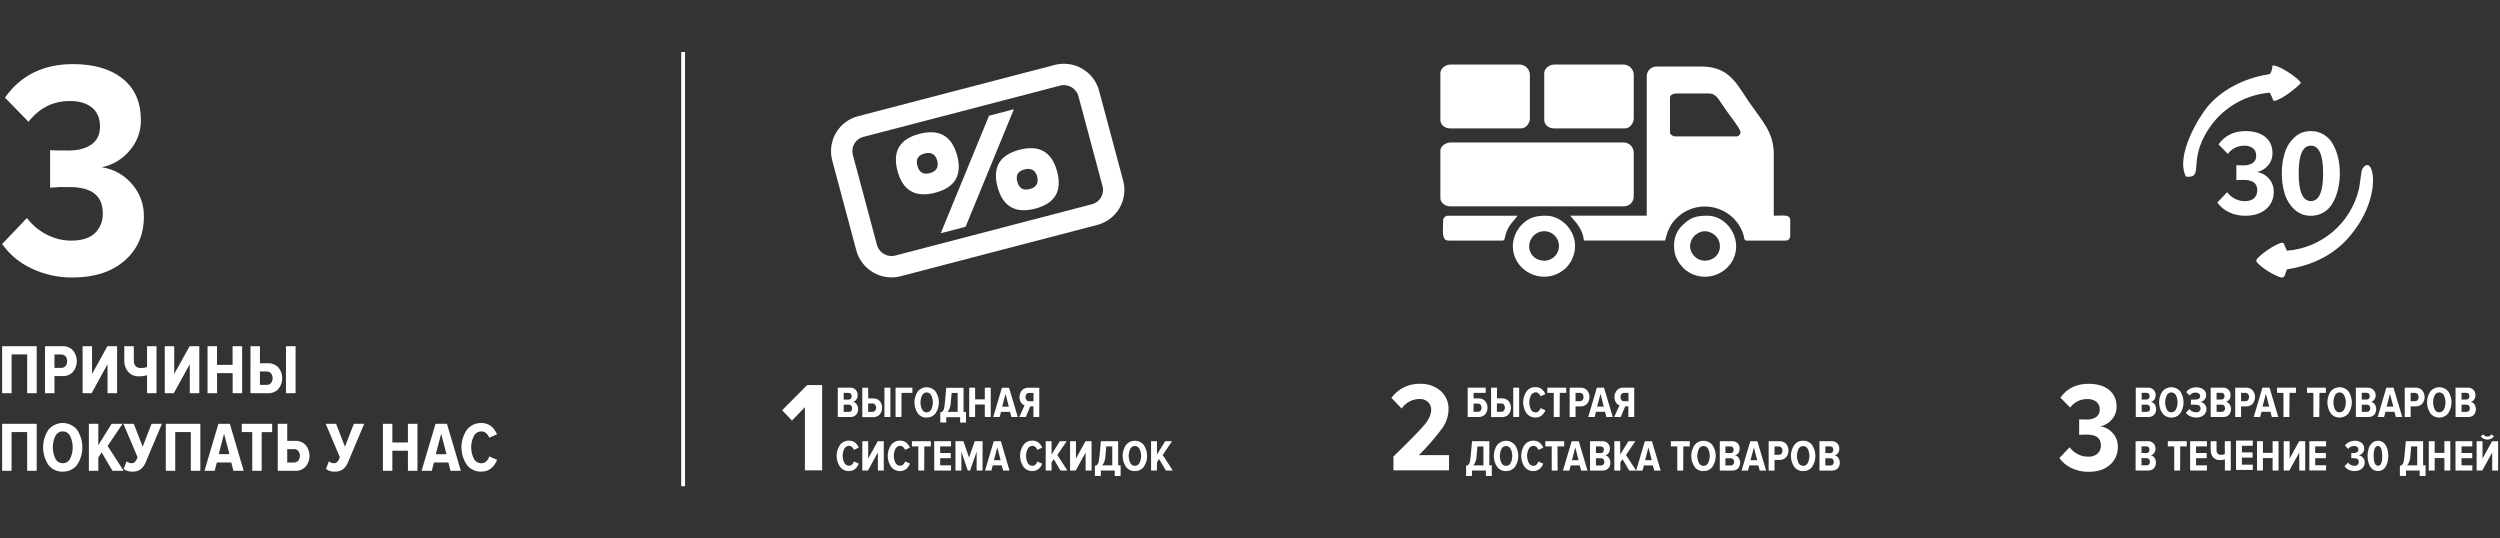 <svg width="1170px" height="252px" viewBox="0 0 1170 252" version="1.1" xmlns="http://www.w3.org/2000/svg" xmlns:xlink="http://www.w3.org/1999/xlink">
    <rect x="0" y="0" width="1170" height="252" fill="#333333" stroke="none"/>
    <g id="3-причины" stroke="none" stroke-width="1" fill="none" fill-rule="evenodd">
        <g id="Ресурс-7" transform="translate(-375, 0)">
            <rect id="Rectangle-path" fill="#FFFFFF" fill-rule="nonzero" opacity="0" x="0" y="0" width="1920.112" height="251.38"></rect>
            <rect id="Rectangle-path" fill="#FFFFFF" fill-rule="nonzero" x="693.8" y="24.34" width="1.8" height="203.2"></rect>
            <path d="M409.19,129.86 C402.369,129.979 395.617,128.488 389.48,125.51 C384.09,122.964 379.448,119.072 376,114.21 L387.59,102.03 C390.061,105.281 393.233,107.934 396.87,109.79 C400.405,111.636 404.332,112.603 408.32,112.61 C413.24,112.61 416.933,111.453 419.4,109.14 C421.928,106.676 423.275,103.245 423.1,99.72 C423.1,91.6 417.883,87.54 407.45,87.54 C404.447,87.455 401.441,87.552 398.45,87.83 L398.45,70.29 C399.423,70.39 402.273,70.44 407,70.44 C411.54,70.44 415.14,69.497 417.8,67.61 C420.46,65.723 421.793,62.947 421.8,59.28 C421.8,55.32 420.52,52.32 417.96,50.28 C415.4,48.24 411.943,47.24 407.59,47.28 C399.863,47.28 393.44,50.517 388.32,56.99 L377.32,45.69 C384.713,35.23 395.337,30 409.19,30 C418.95,30 426.68,32.27 432.38,36.81 C438.08,41.35 440.93,47.827 440.93,56.24 C440.986,61.486 439.102,66.568 435.64,70.51 C432.313,74.498 427.729,77.234 422.64,78.27 C427.998,79.066 432.901,81.734 436.48,85.8 C440.382,90.055 442.48,95.659 442.33,101.43 C442.33,109.943 439.31,116.807 433.27,122.02 C427.23,127.233 419.203,129.847 409.19,129.86 Z" id="Shape" fill="#FFFFFF"></path>
            <path d="M392.17,184.011 L387.72,184.011 L387.72,165.871 L380.43,165.871 L380.43,184.011 L376,184.011 L376,162.011 L392.17,162.011 L392.17,184.011 Z M400.49,184.011 L396.07,184.011 L396.07,162.011 L404.19,162.011 C406.072,161.899 407.905,162.632 409.19,164.011 C411.53,166.934 411.53,171.089 409.19,174.011 C407.903,175.387 406.071,176.119 404.19,176.011 L400.49,176.011 L400.49,184.011 Z M403.66,172.171 C404.42,172.187 405.149,171.873 405.66,171.311 C406.199,170.678 406.475,169.862 406.43,169.031 C406.471,168.201 406.196,167.386 405.66,166.751 C405.148,166.192 404.418,165.882 403.66,165.901 L400.49,165.901 L400.49,172.171 L403.66,172.171 Z M417.88,184.011 L413.66,184.011 L413.66,162.011 L418.08,162.011 L418.08,175.011 L425.27,162.011 L429.8,162.011 L429.8,184.011 L425.33,184.011 L425.33,170.451 L417.88,184.011 Z M437.62,162.011 L437.62,168.581 C437.62,171.021 438.72,172.241 440.92,172.241 C441.906,172.257 442.887,172.101 443.82,171.781 L443.82,162.011 L448.24,162.011 L448.24,184.011 L443.82,184.011 L443.82,175.631 C442.672,175.96 441.484,176.129 440.29,176.131 C438.294,176.267 436.343,175.495 434.98,174.031 C433.721,172.498 433.073,170.553 433.16,168.571 L433.16,162.011 L437.62,162.011 Z M456.33,184.011 L452.11,184.011 L452.11,162.011 L456.53,162.011 L456.53,175.011 L463.75,162.011 L468.27,162.011 L468.27,184.011 L463.82,184.011 L463.82,170.451 L456.33,184.011 Z M488.33,184.011 L483.88,184.011 L483.88,174.611 L476.59,174.611 L476.59,184.011 L472.13,184.011 L472.13,162.011 L476.56,162.011 L476.56,170.761 L483.85,170.761 L483.85,162.011 L488.33,162.011 L488.33,184.011 Z M492.23,162.011 L496.65,162.011 L496.65,170.011 L500.33,170.011 C502.211,169.903 504.043,170.636 505.33,172.011 C507.67,174.934 507.67,179.089 505.33,182.011 C504.043,183.387 502.211,184.119 500.33,184.011 L492.21,184.011 L492.23,162.011 Z M499.82,173.861 L496.65,173.861 L496.65,180.131 L499.82,180.131 C500.58,180.15 501.31,179.836 501.82,179.271 C502.845,177.928 502.845,176.065 501.82,174.721 C501.311,174.134 500.567,173.804 499.79,173.821 L499.82,173.861 Z M513.33,184.011 L508.83,184.011 L508.83,162.011 L513.33,162.011 L513.33,184.011 Z" id="Shape" fill="#FFFFFF"></path>
            <path d="M392.17,220.337 L387.71,220.337 L387.71,202.197 L380.42,202.197 L380.42,220.337 L376,220.337 L376,198.337 L392.17,198.337 L392.17,220.337 Z M404.34,220.737 C401.722,220.83 399.223,219.644 397.64,217.557 C394.346,212.583 394.346,206.121 397.64,201.147 C399.291,199.134 401.757,197.966 404.36,197.966 C406.963,197.966 409.429,199.134 411.08,201.147 C414.374,206.121 414.374,212.583 411.08,217.557 C409.484,219.63 406.984,220.803 404.37,220.707 L404.34,220.737 Z M404.34,216.807 C405.793,216.821 407.13,216.012 407.79,214.717 C409.443,211.327 409.443,207.366 407.79,203.977 C407.129,202.684 405.792,201.878 404.34,201.897 C402.904,201.888 401.586,202.694 400.94,203.977 C399.314,207.372 399.314,211.321 400.94,214.717 C401.598,216 402.928,216.799 404.37,216.777 L404.34,216.807 Z M432.86,220.337 L427.64,220.337 L422.56,211.727 L421.01,214.167 L421.01,220.337 L416.59,220.337 L416.59,198.337 L421.01,198.337 L421.01,208.337 L427.21,198.337 L432.37,198.337 L425.37,208.697 L432.86,220.337 Z M437.01,220.737 C435.526,220.792 434.066,220.352 432.86,219.487 L434.24,215.887 C434.878,216.451 435.698,216.767 436.55,216.777 C437.088,216.803 437.618,216.632 438.04,216.297 C438.474,215.872 438.815,215.361 439.04,214.797 L439.37,213.937 L432.76,198.337 L437.61,198.337 L441.77,209.067 L445.92,198.337 L450.77,198.337 L443.22,216.257 C442.728,217.571 441.905,218.735 440.83,219.637 C439.712,220.41 438.367,220.786 437.01,220.707 L437.01,220.737 Z M468.76,220.337 L464.3,220.337 L464.3,202.197 L457.01,202.197 L457.01,220.337 L452.59,220.337 L452.59,198.337 L468.76,198.337 L468.76,220.337 Z M489.05,220.337 L484.24,220.337 L483.24,216.447 L476.48,216.447 L475.48,220.337 L470.69,220.337 L477.22,198.337 L482.57,198.337 L489.05,220.337 Z M482.37,212.527 L479.86,202.957 L477.37,212.527 L482.37,212.527 Z M497.47,220.337 L493.05,220.337 L493.05,202.197 L488.16,202.197 L488.16,198.337 L502.37,198.337 L502.37,202.237 L497.47,202.237 L497.47,220.337 Z M504.99,198.337 L509.42,198.337 L509.42,206.337 L513.11,206.337 C514.991,206.23 516.822,206.962 518.11,208.337 C520.45,211.259 520.45,215.414 518.11,218.337 C516.822,219.711 514.991,220.443 513.11,220.337 L504.99,220.337 L504.99,198.337 Z M512.58,210.187 L509.42,210.187 L509.42,216.457 L512.58,216.457 C513.34,216.476 514.071,216.162 514.58,215.597 C515.619,214.258 515.619,212.385 514.58,211.047 C514.079,210.466 513.347,210.137 512.58,210.147 L512.58,210.187 Z M531.69,220.747 C530.203,220.802 528.74,220.362 527.53,219.497 L528.92,215.897 C529.556,216.464 530.377,216.78 531.23,216.787 C531.765,216.812 532.292,216.642 532.71,216.307 C533.147,215.885 533.489,215.373 533.71,214.807 L534.04,213.947 L527.43,198.337 L532.29,198.337 L536.44,209.067 L540.6,198.337 L545.45,198.337 L537.9,216.257 C537.408,217.573 536.581,218.739 535.5,219.637 C534.386,220.41 533.044,220.787 531.69,220.707 L531.69,220.747 Z M570.37,220.337 L565.91,220.337 L565.91,210.937 L558.62,210.937 L558.62,220.337 L554.2,220.337 L554.2,198.337 L558.62,198.337 L558.62,207.087 L565.91,207.087 L565.91,198.337 L570.37,198.337 L570.37,220.337 Z M590.66,220.337 L585.84,220.337 L584.84,216.447 L578.08,216.447 L577.08,220.337 L572.3,220.337 L578.83,198.337 L584.18,198.337 L590.66,220.337 Z M583.96,212.557 L581.46,202.987 L578.95,212.557 L583.96,212.557 Z M600.27,220.737 C597.636,220.823 595.12,219.645 593.5,217.567 C590.112,212.614 590.112,206.089 593.5,201.137 C595.12,199.058 597.636,197.88 600.27,197.967 C603.603,197.967 606.053,199.727 607.62,203.247 L603.96,204.867 C603.66,204.034 603.154,203.291 602.49,202.707 C601.876,202.171 601.085,201.882 600.27,201.897 C598.817,201.891 597.48,202.692 596.8,203.977 C595.08,207.354 595.08,211.35 596.8,214.727 C597.48,216.011 598.817,216.812 600.27,216.807 C601.111,216.82 601.924,216.509 602.54,215.937 C603.218,215.3 603.718,214.497 603.99,213.607 L607.66,215.197 C606.133,218.87 603.67,220.707 600.27,220.707 L600.27,220.737 Z" id="Shape" fill="#FFFFFF"></path>
            <g id="Group-15" transform="translate(741, 34)">
                <g id="Group-8" transform="translate(27.5, 0.681)">
                    <path d="M9.352,24.53 L101.331,0.556 C107.714,-1.117 114.258,2.644 116.026,9.001 L127.332,51.226 C128.125,54.285 127.668,57.535 126.062,60.258 C124.456,62.98 121.832,64.952 118.77,65.737 L26.806,89.74 C20.421,91.413 13.875,87.653 12.104,81.295 L0.79,39.041 C-0.003,35.981 0.454,32.732 2.061,30.009 C3.667,27.287 6.29,25.315 9.352,24.53" id="Shape" stroke="#FFFFFF" stroke-width="10"></path>
                    <path d="M80.995,16.443 L58.397,71.445 L46.769,74.475 L69.367,19.473 L80.995,16.443 Z M101.229,45.547 C103.668,54.733 100.253,60.536 90.984,62.956 C81.715,65.376 75.836,61.998 73.348,52.821 C70.908,43.634 74.323,37.831 83.593,35.411 C92.862,32.992 98.741,36.37 101.229,45.547 Z M91.921,47.969 C91.047,44.925 89.062,43.805 85.964,44.61 C82.866,45.415 81.751,47.345 82.62,50.399 C83.439,53.458 85.373,54.589 88.423,53.794 C91.472,52.999 92.638,51.057 91.921,47.969 Z M54.445,38.097 C56.885,47.279 53.47,53.082 44.2,55.507 C34.931,57.931 29.042,54.553 26.535,45.371 C24.096,36.19 27.511,30.387 36.78,27.962 C46.049,25.537 51.938,28.916 54.445,38.097 Z M45.144,40.519 C44.271,37.475 42.285,36.356 39.188,37.16 C36.09,37.965 34.98,39.895 35.858,42.949 C36.677,46.008 38.612,47.14 41.661,46.344 C44.71,45.549 45.871,43.608 45.144,40.519 Z" id="Shape" fill="#FFFFFF"></path>
                </g>
                <g id="Group-14" transform="translate(0, 146)" fill="#FFFFFF">
                    <path d="M31.94,15.15 L26.08,15.15 L26.08,1.43 L31.76,1.43 C32.722,1.348 33.672,1.686 34.366,2.357 C35.06,3.028 35.43,3.966 35.38,4.93 C35.409,5.671 35.195,6.402 34.77,7.01 C34.383,7.541 33.819,7.917 33.18,8.07 C33.892,8.187 34.522,8.601 34.91,9.21 C35.374,9.863 35.616,10.649 35.6,11.45 C35.642,12.426 35.309,13.381 34.67,14.12 C33.954,14.846 32.957,15.222 31.94,15.15 Z M31.1,7 C31.508,7.028 31.907,6.874 32.19,6.58 C32.454,6.253 32.586,5.839 32.56,5.42 C32.584,5.007 32.452,4.6 32.19,4.28 C31.907,3.986 31.508,3.832 31.1,3.86 L28.84,3.86 L28.84,7 L31.1,7 Z M31.2,12.76 C31.636,12.792 32.063,12.631 32.37,12.32 C32.668,11.978 32.819,11.533 32.79,11.08 C32.808,10.635 32.659,10.199 32.37,9.86 C32.07,9.536 31.641,9.363 31.2,9.39 L28.84,9.39 L28.84,12.76 L31.2,12.76 Z M37.56,1.45 L40.31,1.45 L40.31,6.45 L42.62,6.45 C43.793,6.388 44.934,6.845 45.74,7.7 C47.203,9.527 47.203,12.123 45.74,13.95 C44.941,14.815 43.796,15.278 42.62,15.21 L37.56,15.21 L37.56,1.45 Z M42.29,8.83 L40.29,8.83 L40.29,12.74 L42.29,12.74 C42.767,12.756 43.228,12.563 43.55,12.21 C44.19,11.372 44.19,10.208 43.55,9.37 C43.235,9.004 42.773,8.798 42.29,8.81 L42.29,8.83 Z M50.7,15.17 L47.92,15.17 L47.92,1.43 L50.7,1.43 L50.7,15.17 Z M55.88,15.17 L53.12,15.17 L53.12,1.43 L61,1.43 L61,3.86 L55.9,3.86 L55.88,15.17 Z M67.66,15.42 C66.027,15.475 64.47,14.728 63.49,13.42 C61.437,10.323 61.437,6.297 63.49,3.2 C64.518,1.946 66.054,1.218 67.675,1.218 C69.296,1.218 70.832,1.946 71.86,3.2 C73.913,6.297 73.913,10.323 71.86,13.42 C70.864,14.723 69.298,15.461 67.66,15.4 L67.66,15.42 Z M67.66,12.97 C68.567,12.977 69.4,12.469 69.81,11.66 C70.837,9.548 70.837,7.082 69.81,4.97 C69.396,4.166 68.564,3.664 67.66,3.67 C66.767,3.667 65.949,4.171 65.55,4.97 C64.536,7.085 64.536,9.545 65.55,11.66 C65.936,12.476 66.757,12.998 67.66,13 L67.66,12.97 Z M74.06,17.7 L74.06,13 C74.328,12.961 74.587,12.88 74.83,12.76 C75.067,12.611 75.265,12.409 75.41,12.17 C75.65,11.763 75.813,11.316 75.89,10.85 C76.039,10.087 76.142,9.315 76.2,8.54 L76.86,1.48 L84.94,1.48 L84.94,12.77 L86.09,12.77 L86.09,17.77 L83.34,17.77 L83.34,15.24 L76.84,15.24 L76.84,17.77 L74.06,17.7 Z M78.95,8.55 C78.922,10.063 78.418,11.529 77.51,12.74 L82.18,12.74 L82.18,3.88 L79.37,3.88 L78.95,8.55 Z M97.67,15.17 L94.89,15.17 L94.89,9.33 L90.35,9.33 L90.35,15.17 L87.59,15.17 L87.59,1.43 L90.35,1.43 L90.35,6.88 L94.89,6.88 L94.89,1.43 L97.67,1.43 L97.67,15.17 Z M110.32,15.17 L107.32,15.17 L106.69,12.74 L102.47,12.74 L101.83,15.17 L98.83,15.17 L102.9,1.45 L106.23,1.45 L110.32,15.17 Z M106.14,10.32 L104.58,4.32 L103.02,10.32 L106.14,10.32 Z M114.06,15.17 L111,15.17 L113.49,9.72 C112.807,9.468 112.223,9.006 111.82,8.4 C110.745,6.588 110.921,4.297 112.26,2.67 C113.043,1.859 114.133,1.416 115.26,1.45 L120.38,1.45 L120.38,15.17 L117.63,15.17 L117.63,10.17 L116.15,10.17 L114.06,15.17 Z M115.68,7.79 L117.68,7.79 L117.68,3.88 L115.68,3.88 C115.196,3.862 114.729,4.055 114.4,4.41 C113.76,5.248 113.76,6.412 114.4,7.25 C114.728,7.605 115.197,7.795 115.68,7.77 L115.68,7.79 Z M31.33,40.46 C29.684,40.511 28.113,39.767 27.11,38.46 C25.005,35.371 25.005,31.309 27.11,28.22 C28.113,26.913 29.684,26.169 31.33,26.22 C33.41,26.22 34.94,27.31 35.91,29.51 L33.63,30.51 C33.44,29.994 33.124,29.533 32.71,29.17 C32.332,28.831 31.838,28.648 31.33,28.66 C30.423,28.654 29.59,29.156 29.17,29.96 C28.09,32.063 28.09,34.557 29.17,36.66 C29.593,37.461 30.425,37.961 31.33,37.96 C31.854,37.968 32.36,37.771 32.74,37.41 C33.163,37.013 33.477,36.514 33.65,35.96 L35.93,36.96 C35,39.29 33.45,40.44 31.33,40.44 L31.33,40.46 Z M40.19,40.22 L37.56,40.22 L37.56,26.48 L40.31,26.48 L40.31,34.62 L44.8,26.48 L47.61,26.48 L47.61,40.2 L44.84,40.2 L44.84,31.77 L40.19,40.22 Z M55.26,40.46 C53.617,40.509 52.05,39.765 51.05,38.46 C48.919,35.379 48.919,31.301 51.05,28.22 C52.05,26.915 53.617,26.171 55.26,26.22 C57.35,26.22 58.88,27.31 59.85,29.51 L57.57,30.51 C57.38,29.994 57.064,29.533 56.65,29.17 C56.269,28.828 55.772,28.646 55.26,28.66 C54.355,28.661 53.525,29.161 53.1,29.96 C52.033,32.066 52.033,34.554 53.1,36.66 C53.528,37.456 54.356,37.954 55.26,37.96 C55.787,37.971 56.298,37.773 56.68,37.41 C57.103,37.013 57.417,36.514 57.59,35.96 L59.87,36.96 C58.92,39.29 57.39,40.44 55.26,40.44 L55.26,40.46 Z M66.53,40.22 L63.78,40.22 L63.78,28.91 L60.78,28.91 L60.78,26.48 L69.63,26.48 L69.63,28.91 L66.58,28.91 L66.53,40.22 Z M79.08,40.22 L71.22,40.22 L71.22,26.48 L79.08,26.48 L79.08,28.91 L74,28.91 L74,32 L78.95,32 L78.95,34.43 L74,34.43 L74,37.76 L79.1,37.76 L79.08,40.22 Z M93.82,40.22 L91.07,40.22 L91.07,31.37 L88,40.2 L86.91,40.2 L83.91,31.35 L83.91,40.2 L81.15,40.2 L81.15,26.48 L84.86,26.48 L87.51,34.13 L90.18,26.48 L93.86,26.48 L93.82,40.22 Z M106.45,40.22 L103.45,40.22 L102.81,37.79 L98.59,37.79 L98,40.2 L95,40.2 L99.08,26.48 L102.41,26.48 L106.45,40.22 Z M102.28,35.36 L100.71,29.36 L99.15,35.36 L102.28,35.36 Z M117.19,40.46 C115.543,40.513 113.972,39.768 112.97,38.46 C110.865,35.371 110.865,31.309 112.97,28.22 C113.972,26.912 115.543,26.167 117.19,26.22 C119.27,26.22 120.8,27.31 121.77,29.51 L119.49,30.51 C119.3,29.994 118.984,29.533 118.57,29.17 C118.192,28.831 117.698,28.648 117.19,28.66 C116.264,28.651 115.413,29.171 115,30 C113.92,32.103 113.92,34.597 115,36.7 C115.423,37.501 116.255,38.001 117.16,38 C117.684,38.008 118.19,37.811 118.57,37.45 C118.993,37.053 119.307,36.554 119.48,36 L121.76,37 C120.85,39.29 119.31,40.44 117.19,40.44 L117.19,40.46 Z M133.55,40.22 L130.31,40.22 L127.14,34.85 L126.14,36.37 L126.14,40.22 L123.39,40.22 L123.39,26.48 L126.14,26.48 L126.14,32.71 L130.01,26.48 L133.22,26.48 L128.84,32.94 L133.55,40.22 Z M137.42,40.22 L134.79,40.22 L134.79,26.48 L137.54,26.48 L137.54,34.62 L142.03,26.48 L144.85,26.48 L144.85,40.2 L142.07,40.2 L142.07,31.77 L137.42,40.22 Z M146.42,42.75 L146.42,38 C146.688,37.961 146.947,37.88 147.19,37.76 C147.429,37.61 147.628,37.404 147.77,37.16 C148.012,36.758 148.175,36.313 148.25,35.85 C148.398,35.083 148.501,34.309 148.56,33.53 L149.22,26.48 L157.3,26.48 L157.3,37.77 L158.45,37.77 L158.45,42.77 L155.69,42.77 L155.69,40.2 L149.2,40.2 L149.2,42.73 L146.42,42.75 Z M151.31,33.6 C151.282,35.113 150.778,36.579 149.87,37.79 L154.54,37.79 L154.54,28.93 L151.73,28.93 L151.31,33.6 Z M165.11,40.46 C163.477,40.515 161.92,39.768 160.94,38.46 C158.887,35.363 158.887,31.337 160.94,28.24 C161.968,26.986 163.504,26.258 165.125,26.258 C166.746,26.258 168.282,26.986 169.31,28.24 C171.363,31.337 171.363,35.363 169.31,38.46 C168.326,39.761 166.77,40.5 165.14,40.44 L165.11,40.46 Z M165.11,38.02 C166.017,38.027 166.85,37.519 167.26,36.71 C168.287,34.598 168.287,32.132 167.26,30.02 C166.849,29.22 166.025,28.716 165.125,28.716 C164.225,28.716 163.401,29.22 162.99,30.02 C161.976,32.135 161.976,34.595 162.99,36.71 C163.4,37.517 164.235,38.018 165.14,38 L165.11,38.02 Z M182.88,40.22 L179.63,40.22 L176.46,34.85 L175.46,36.37 L175.46,40.22 L172.7,40.22 L172.7,26.48 L175.46,26.48 L175.46,32.71 L179.32,26.48 L182.53,26.48 L178.15,32.94 L182.88,40.22 Z" id="Shape"></path>
                    <polygon id="Shape" points="18.76 40.1 10.69 40.1 10.69 10.55 4.64 16.83 0.04 11.98 11.76 0.2 18.76 0.2"></polygon>
                </g>
            </g>
            <g id="Group-16" transform="translate(1025.5, 29)" fill="#FFFFFF">
                <g id="Group-13" transform="translate(23.5, 0.933)">
                    <path d="M107.55,32.026 L107.55,15.682 C107.55,14.387 109.299,13.795 110.742,13.795 L125.495,13.795 C129.448,13.795 130.09,16.463 133.805,21.65 C134.902,23.172 140.525,30.405 140.525,31.72 C140.599,32.33 140.384,32.94 139.945,33.37 C139.505,33.8 138.89,34.001 138.282,33.913 L110.1,33.913 C108.934,33.913 107.55,33.054 107.55,32.026 Z M163.825,73.222 L163.825,80.613 C163.588,81.918 162.995,82.659 161.592,82.659 L143.361,82.659 C142.126,82.659 142.264,80.959 141.878,79.694 C140.525,75.574 137.792,72.046 134.141,69.704 C133.202,69.106 132.21,68.597 131.177,68.182 C124.45,65.343 116.688,66.662 111.276,71.562 C107.955,74.467 106.443,77.738 105.277,82.649 L67.253,82.649 C66.73,76.433 61.868,72.501 60.86,71.008 L96.671,71.008 L96.671,5.929 C96.618,4.648 97.11,3.404 98.025,2.506 C98.941,1.608 100.193,1.139 101.473,1.215 L122.531,1.215 C125.301,1.183 128.052,1.683 130.633,2.688 C137.195,5.415 140.12,11.265 144.092,17.125 C150.466,26.473 156.128,31.799 156.128,42.095 L156.128,71.018 C160.683,71.018 163.825,70.257 163.825,73.222 Z" id="Shape"></path>
                    <path d="M0.099,40.514 L0.099,62.846 C0.099,64.902 2.381,66.621 4.575,66.621 L85.801,66.621 C87.077,66.679 88.319,66.203 89.229,65.306 C90.139,64.41 90.633,63.174 90.594,61.898 L90.594,41.779 C90.723,39.162 88.732,36.924 86.117,36.749 L4.941,36.749 C2.648,36.749 0.099,38.429 0.099,40.514 Z" id="Shape"></path>
                    <path d="M0.099,4.358 L0.099,26.374 C0.099,28.222 2.006,30.148 4.575,30.148 L37.836,30.148 C40.139,30.148 41.986,27.856 41.986,25.425 L41.986,5.306 C42.032,3.944 41.506,2.625 40.536,1.668 C39.566,0.71 38.239,0.203 36.878,0.267 L4.941,0.267 C2.421,0.267 0.099,2.095 0.099,4.358 Z" id="Shape"></path>
                    <path d="M48.706,4.358 L48.706,26.374 C48.706,28.222 50.613,30.148 53.182,30.148 L86.443,30.148 C88.746,30.148 90.594,27.856 90.594,25.425 L90.594,5.306 C90.639,3.944 90.113,2.625 89.143,1.668 C88.173,0.71 86.846,0.203 85.485,0.267 L53.498,0.267 C51.028,0.267 48.706,2.095 48.706,4.358 Z" id="Shape"></path>
                    <path d="M49.022,92.086 C41.591,92.086 39.654,84.378 43.765,80.317 C45.939,78.115 49.312,77.625 52.023,79.117 C54.734,80.61 56.124,83.721 55.426,86.736 C54.729,89.751 52.113,91.936 49.022,92.086 Z M33.992,85.169 C33.992,95.732 45,102.303 54.249,98.479 C55.861,97.744 57.362,96.786 58.706,95.633 C59.282,95.044 59.814,94.413 60.297,93.746 C60.882,93.023 61.361,92.221 61.72,91.364 C66.601,81.008 58.054,71.018 49.664,71.018 C44.724,71.018 41.522,71.769 38.064,75.337 C35.554,78.009 34.107,81.505 33.992,85.169 Z" id="Shape"></path>
                    <path d="M123.855,78.252 C125.695,78.331 127.446,79.063 128.795,80.317 C128.795,80.317 128.904,80.425 128.954,80.475 C132.906,84.605 130.811,92.086 123.538,92.086 C119.871,91.85 116.997,88.843 116.928,85.169 C117.107,81.421 120.107,78.426 123.855,78.252 Z M109.467,84.862 C109.32,88.365 110.527,91.79 112.837,94.428 C114.233,96.162 116.04,97.521 118.094,98.38 C125.398,101.504 133.866,98.314 137.293,91.147 C141.582,81.433 133.993,71.018 125.129,71.018 C119.942,71.018 117.224,71.73 113.538,75.346 C110.888,77.794 109.407,81.255 109.467,84.862 Z" id="Shape"></path>
                    <path d="M1.383,73.538 C1.383,78.054 0.494,82.659 3.933,82.659 L29.2,82.659 C30.761,82.659 29.763,80.366 32.085,76.374 C33.34,74.21 34.901,72.985 36.235,71.018 L3.627,71.018 C2.987,71.032 2.381,71.311 1.956,71.789 C1.53,72.267 1.323,72.901 1.383,73.538 Z" id="Shape"></path>
                </g>
                <g id="Group-12" transform="translate(0, 150)">
                    <path d="M36.37,2.43 L44.8,2.43 L44.8,4.86 L39.13,4.86 L39.13,7.45 L41.45,7.45 C42.622,7.386 43.762,7.839 44.57,8.69 C46.038,10.5 46.038,13.09 44.57,14.9 C43.764,15.755 42.623,16.212 41.45,16.15 L36.37,16.15 L36.37,2.43 Z M41.12,9.88 L39.12,9.88 L39.12,13.72 L41.12,13.72 C41.594,13.739 42.053,13.553 42.38,13.21 C42.71,12.82 42.878,12.32 42.85,11.81 C42.875,11.298 42.708,10.795 42.38,10.4 C42.057,10.05 41.596,9.86 41.12,9.88 Z M47.33,2.43 L50.09,2.43 L50.09,7.43 L52.39,7.43 C53.567,7.365 54.712,7.823 55.52,8.68 C56.983,10.507 56.983,13.103 55.52,14.93 C54.714,15.791 53.568,16.252 52.39,16.19 L47.33,16.19 L47.33,2.43 Z M52.06,9.81 L50.06,9.81 L50.06,13.72 L52.06,13.72 C52.54,13.734 53.003,13.541 53.33,13.19 C53.97,12.352 53.97,11.188 53.33,10.35 C53.007,9.992 52.542,9.794 52.06,9.81 Z M60.47,16.15 L57.7,16.15 L57.7,2.43 L60.47,2.43 L60.47,16.15 Z M68.14,16.4 C66.497,16.449 64.93,15.705 63.93,14.4 C61.799,11.319 61.799,7.241 63.93,4.16 C64.93,2.855 66.497,2.111 68.14,2.16 C70.23,2.16 71.76,3.25 72.73,5.45 L70.45,6.45 C70.26,5.934 69.944,5.473 69.53,5.11 C69.149,4.768 68.652,4.586 68.14,4.6 C67.222,4.632 66.397,5.172 66,6 C64.933,8.106 64.933,10.594 66,12.7 C66.425,13.499 67.255,13.999 68.16,14 C68.687,14.011 69.198,13.813 69.58,13.45 C70.003,13.053 70.317,12.554 70.49,12 L72.77,13 C71.8,15.24 70.27,16.4 68.14,16.4 Z M79.41,16.15 L76.66,16.15 L76.66,4.86 L73.66,4.86 L73.66,2.43 L82.51,2.43 L82.51,4.86 L79.46,4.86 L79.41,16.15 Z M86.86,16.15 L84.1,16.15 L84.1,2.43 L89.16,2.43 C90.338,2.368 91.484,2.829 92.29,3.69 C93.753,5.517 93.753,8.113 92.29,9.94 C91.482,10.797 90.337,11.255 89.16,11.19 L86.86,11.19 L86.86,16.15 Z M88.86,8.77 C89.342,8.786 89.807,8.588 90.13,8.23 C90.77,7.392 90.77,6.228 90.13,5.39 C89.803,5.039 89.34,4.846 88.86,4.86 L86.86,4.86 L86.86,8.77 L88.86,8.77 Z M104.27,16.15 L101.27,16.15 L100.64,13.72 L96.42,13.72 L95.78,16.15 L92.78,16.15 L96.85,2.43 L100.18,2.43 L104.27,16.15 Z M100.09,11.3 L98.53,5.3 L96.96,11.3 L100.09,11.3 Z M108.01,16.15 L104.94,16.15 L107.43,10.7 C106.747,10.448 106.163,9.986 105.76,9.38 C104.685,7.568 104.861,5.277 106.2,3.65 C106.983,2.839 108.073,2.396 109.2,2.43 L114.32,2.43 L114.32,16.15 L111.57,16.15 L111.57,11.15 L110.09,11.15 L108.01,16.15 Z M109.63,8.77 L111.63,8.77 L111.63,4.86 L109.63,4.86 C109.146,4.842 108.679,5.035 108.35,5.39 C107.696,6.224 107.696,7.396 108.35,8.23 C108.668,8.584 109.125,8.781 109.6,8.77 L109.63,8.77 Z M35.63,43.77 L35.63,39 C35.897,38.959 36.157,38.878 36.4,38.76 C36.637,38.607 36.835,38.402 36.98,38.16 C37.213,37.754 37.376,37.311 37.46,36.85 C37.603,36.082 37.706,35.308 37.77,34.53 L38.42,27.48 L46.51,27.48 L46.51,38.77 L47.66,38.77 L47.66,43.77 L44.9,43.77 L44.9,41.2 L38.4,41.2 L38.4,43.73 L35.63,43.77 Z M40.52,34.62 C40.482,36.131 39.979,37.594 39.08,38.81 L43.75,38.81 L43.75,29.95 L40.93,29.95 L40.52,34.62 Z M54.32,41.48 C52.687,41.535 51.13,40.788 50.15,39.48 C48.084,36.387 48.084,32.353 50.15,29.26 C51.178,28.006 52.714,27.278 54.335,27.278 C55.956,27.278 57.492,28.006 58.52,29.26 C60.573,32.357 60.573,36.383 58.52,39.48 C57.513,40.8 55.917,41.534 54.26,41.44 L54.32,41.48 Z M54.32,39.04 C55.227,39.047 56.06,38.539 56.47,37.73 C57.497,35.618 57.497,33.152 56.47,31.04 C56.059,30.24 55.235,29.736 54.335,29.736 C53.435,29.736 52.611,30.24 52.2,31.04 C51.186,33.155 51.186,35.615 52.2,37.73 C52.601,38.5 53.392,38.988 54.26,39 L54.32,39.04 Z M67.2,41.48 C65.554,41.531 63.983,40.787 62.98,39.48 C60.875,36.391 60.875,32.329 62.98,29.24 C63.983,27.933 65.554,27.189 67.2,27.24 C69.28,27.24 70.81,28.33 71.78,30.53 L69.5,31.53 C69.31,31.014 68.994,30.553 68.58,30.19 C68.202,29.851 67.708,29.668 67.2,29.68 C66.275,29.663 65.421,30.175 65,31 C63.92,33.103 63.92,35.597 65,37.7 C65.423,38.501 66.255,39.001 67.16,39 C67.684,39.008 68.19,38.811 68.57,38.45 C68.993,38.053 69.307,37.554 69.48,37 L71.76,38 C70.8,40.29 69.26,41.44 67.14,41.44 L67.2,41.48 Z M78.46,41.24 L75.71,41.24 L75.71,29.91 L72.71,29.91 L72.71,27.48 L81.55,27.48 L81.55,29.91 L78.4,29.91 L78.46,41.24 Z M92.46,41.24 L89.46,41.24 L88.82,38.81 L84.6,38.81 L83.96,41.24 L80.96,41.24 L85.03,27.52 L88.37,27.52 L92.46,41.24 Z M88.28,36.38 L86.72,30.38 L85.16,36.38 L88.28,36.38 Z M99.49,41.24 L93.63,41.24 L93.63,27.48 L99.31,27.48 C100.305,27.414 101.281,27.778 101.99,28.48 C102.619,29.158 102.956,30.056 102.93,30.98 C102.956,31.718 102.742,32.444 102.32,33.05 C101.935,33.585 101.371,33.965 100.73,34.12 C101.438,34.242 102.064,34.651 102.46,35.25 C102.922,35.908 103.164,36.696 103.15,37.5 C103.191,38.476 102.858,39.431 102.22,40.17 C101.475,40.92 100.433,41.298 99.38,41.2 L99.49,41.24 Z M98.65,33.07 C99.058,33.098 99.457,32.944 99.74,32.65 C100,32.321 100.131,31.909 100.11,31.49 C100.129,31.078 99.998,30.672 99.74,30.35 C99.457,30.056 99.058,29.902 98.65,29.93 L96.39,29.93 L96.39,33 L98.65,33.07 Z M98.75,38.83 C99.185,38.858 99.611,38.698 99.92,38.39 C100.484,37.667 100.484,36.653 99.92,35.93 C99.62,35.606 99.191,35.433 98.75,35.46 L96.39,35.46 L96.39,38.83 L98.75,38.83 Z M115.24,41.24 L111.99,41.24 L108.83,35.87 L107.83,37.39 L107.83,41.24 L105,41.24 L105,27.48 L107.75,27.48 L107.75,33.71 L111.62,27.48 L114.83,27.48 L110.45,33.94 L115.24,41.24 Z M126.7,41.24 L123.7,41.24 L123.06,38.81 L118.84,38.81 L118.21,41.24 L115.21,41.24 L119.29,27.52 L122.62,27.52 L126.7,41.24 Z M122.52,36.38 L120.96,30.38 L119.4,36.38 L122.52,36.38 Z M137.23,41.24 L134.47,41.24 L134.47,29.91 L131.47,29.91 L131.47,27.48 L140.31,27.48 L140.31,29.91 L137.31,29.91 L137.23,41.24 Z M146.73,41.48 C145.093,41.538 143.532,40.791 142.55,39.48 C140.497,36.383 140.497,32.357 142.55,29.26 C143.578,28.006 145.114,27.278 146.735,27.278 C148.356,27.278 149.892,28.006 150.92,29.26 C152.986,32.353 152.986,36.387 150.92,39.48 C149.905,40.812 148.291,41.548 146.62,41.44 L146.73,41.48 Z M146.73,39.04 C147.637,39.044 148.468,38.538 148.88,37.73 C149.907,35.618 149.907,33.152 148.88,31.04 C148.467,30.235 147.635,29.731 146.73,29.74 C145.832,29.731 145.009,30.236 144.61,31.04 C143.596,33.155 143.596,35.615 144.61,37.73 C145.001,38.486 145.769,38.972 146.62,39 L146.73,39.04 Z M160.22,41.24 L154.36,41.24 L154.36,27.48 L160.03,27.48 C160.993,27.394 161.945,27.731 162.64,28.403 C163.334,29.075 163.703,30.015 163.65,30.98 C163.679,31.717 163.469,32.443 163.05,33.05 C162.663,33.588 162.095,33.968 161.45,34.12 C162.162,34.239 162.792,34.648 163.19,35.25 C164.194,36.767 164.093,38.762 162.94,40.17 C162.199,40.921 161.16,41.299 160.11,41.2 L160.22,41.24 Z M159.38,33.07 C159.788,33.098 160.187,32.944 160.47,32.65 C160.73,32.321 160.861,31.909 160.84,31.49 C160.859,31.078 160.728,30.672 160.47,30.35 C160.187,30.056 159.788,29.902 159.38,29.93 L157,29.93 L157,33 L159.38,33.07 Z M159.48,38.83 C159.915,38.858 160.341,38.698 160.65,38.39 C161.214,37.667 161.214,36.653 160.65,35.93 C160.35,35.606 159.921,35.433 159.48,35.46 L157,35.46 L157,38.83 L159.48,38.83 Z M176.05,41.24 L173.05,41.24 L172.41,38.81 L168.2,38.81 L167.56,41.24 L164.56,41.24 L168.63,27.52 L171.96,27.52 L176.05,41.24 Z M171.88,36.38 L170.32,30.38 L168.75,36.38 L171.88,36.38 Z M179.98,41.24 L177.23,41.24 L177.23,27.48 L182.29,27.48 C183.463,27.418 184.604,27.875 185.41,28.73 C186.878,30.559 186.878,33.161 185.41,34.99 C184.604,35.845 183.463,36.302 182.29,36.24 L179.98,36.24 L179.98,41.24 Z M181.98,33.85 C182.458,33.871 182.92,33.676 183.24,33.32 C183.88,32.482 183.88,31.318 183.24,30.48 C182.918,30.127 182.457,29.934 181.98,29.95 L179.98,29.95 L179.98,33.85 L181.98,33.85 Z M193.37,41.48 C191.737,41.535 190.18,40.788 189.2,39.48 C187.134,36.387 187.134,32.353 189.2,29.26 C190.18,27.952 191.737,27.205 193.37,27.26 C195.014,27.195 196.584,27.943 197.57,29.26 C199.623,32.357 199.623,36.383 197.57,39.48 C196.549,40.821 194.921,41.558 193.24,41.44 L193.37,41.48 Z M193.37,39.04 C194.277,39.044 195.108,38.538 195.52,37.73 C196.547,35.618 196.547,33.152 195.52,31.04 C195.107,30.235 194.275,29.731 193.37,29.74 C192.472,29.731 191.649,30.236 191.25,31.04 C190.236,33.155 190.236,35.615 191.25,37.73 C191.637,38.48 192.397,38.965 193.24,39 L193.37,39.04 Z M206.86,41.24 L201,41.24 L201,27.48 L206.68,27.48 C207.675,27.414 208.651,27.778 209.36,28.48 C209.986,29.159 210.32,30.057 210.29,30.98 C210.319,31.717 210.109,32.443 209.69,33.05 C209.303,33.588 208.735,33.968 208.09,34.12 C208.802,34.239 209.432,34.648 209.83,35.25 C210.292,35.908 210.534,36.696 210.52,37.5 C210.561,38.476 210.228,39.431 209.59,40.17 C208.84,40.926 207.79,41.304 206.73,41.2 L206.86,41.24 Z M206.02,33.07 C206.428,33.098 206.827,32.944 207.11,32.65 C207.37,32.321 207.501,31.909 207.48,31.49 C207.499,31.078 207.368,30.672 207.11,30.35 C206.827,30.056 206.428,29.902 206.02,29.93 L203.76,29.93 L203.76,33 L206.02,33.07 Z M206.12,38.83 C206.555,38.858 206.981,38.698 207.29,38.39 C207.854,37.667 207.854,36.653 207.29,35.93 C206.99,35.606 206.561,35.433 206.12,35.46 L203.76,35.46 L203.76,38.83 L206.12,38.83 Z" id="Shape"></path>
                    <path d="M27.64,41.1 L1.64,41.1 L1.64,34.64 C9.3,27.18 14.157,22.213 16.21,19.74 C18.263,17.267 19.29,14.933 19.29,12.74 C19.345,11.357 18.785,10.021 17.76,9.09 C16.713,8.167 15.355,7.677 13.96,7.72 C10.559,7.702 7.374,9.382 5.47,12.2 L0.68,7.2 C3.777,2.917 8.798,0.452 14.08,0.62 C17.579,0.477 21.004,1.651 23.68,3.91 C26.189,6.125 27.564,9.356 27.42,12.7 C27.334,15.86 26.287,18.919 24.42,21.47 C21.122,25.927 17.477,30.116 13.52,34 L27.64,34 L27.64,41.1 Z" id="Shape"></path>
                </g>
            </g>
            <g id="Group-17" transform="translate(1338, 29)" fill="#FFFFFF">
                <g id="Group-10" transform="translate(58.5, 0.966)">
                    <path d="M48.797,96.075 C61.537,94.162 70.869,88.722 77.076,81.853 C94.832,62.192 89.027,40.514 83.982,49.28 C83.558,50.024 82.918,56.663 82.493,58.419 C78.759,74.377 65.128,86.085 48.789,87.368 L47.636,84.778 C47.323,84.034 47.286,83.29 45.768,83.796 C42.441,84.86 37.113,88.633 35.014,90.933 C34.143,91.803 34.404,92.585 35.17,93.254 C37.463,95.651 42.612,98.903 45.842,99.84 C46.255,99.983 46.708,99.944 47.09,99.734 C47.473,99.525 47.749,99.163 47.851,98.739 L48.797,96.075 Z" id="Shape"></path>
                    <path d="M40.789,4.711 C27.877,6.683 17.853,12.607 11.766,19.788 C7.568,24.752 -3.587,42.999 1.548,52.726 C11.103,53.47 0.685,44.383 14.787,26.806 C21.313,19.049 30.671,14.226 40.774,13.41 C40.931,13.572 41.037,13.777 41.079,13.998 C41.221,14.402 41.411,14.786 41.645,15.144 C41.806,15.508 41.948,15.881 42.069,16.261 C42.523,17.6 42.813,17.332 44.175,16.856 C47.896,15.501 53.44,10.902 55.13,9.124 C55.278,8.891 55.257,8.589 55.077,8.38 C53.083,5.976 46.728,1.682 43.103,0.737 C42.076,0.469 41.98,0.841 41.935,1.34 C41.882,2.55 41.484,3.719 40.789,4.711 Z" id="Shape"></path>
                    <path d="M29.358,71.003 C26.652,71.05 23.972,70.459 21.537,69.277 C19.399,68.273 17.557,66.735 16.186,64.811 L20.793,59.982 C21.772,61.271 23.028,62.324 24.469,63.063 C25.873,63.793 27.433,64.176 29.016,64.179 C30.973,64.179 32.439,63.725 33.414,62.802 C34.421,61.833 34.963,60.478 34.902,59.081 C34.902,55.856 32.834,54.244 28.696,54.244 C27.504,54.207 26.311,54.247 25.124,54.363 L25.124,47.36 C25.511,47.36 26.612,47.42 28.517,47.42 C30.029,47.503 31.528,47.11 32.804,46.296 C33.866,45.541 34.465,44.293 34.389,42.992 C34.49,41.632 33.938,40.305 32.901,39.42 C31.706,38.562 30.254,38.136 28.785,38.214 C25.763,38.192 22.916,39.627 21.135,42.069 L16.767,37.604 C19.743,33.461 23.96,31.39 29.418,31.39 C33.298,31.39 36.366,32.293 38.623,34.099 C40.881,35.905 42.012,38.472 42.017,41.801 C42.041,43.886 41.294,45.905 39.918,47.472 C38.602,49.053 36.785,50.137 34.769,50.545 C36.894,50.862 38.841,51.916 40.268,53.522 C41.82,55.214 42.655,57.441 42.597,59.736 C42.713,62.872 41.385,65.888 38.996,67.922 C36.56,69.976 33.347,71.003 29.358,71.003 Z M59.967,71.003 C57.104,71.072 54.331,70.001 52.257,68.026 C50.139,66.018 48.582,63.491 47.74,60.696 C46.813,57.607 46.359,54.395 46.393,51.17 C46.361,47.955 46.816,44.754 47.74,41.675 C48.579,38.885 50.136,36.364 52.257,34.367 C54.335,32.398 57.105,31.329 59.967,31.39 C62.125,31.352 64.25,31.93 66.091,33.057 C67.875,34.172 69.341,35.728 70.348,37.574 C71.435,39.553 72.239,41.675 72.737,43.877 C73.284,46.272 73.553,48.722 73.541,51.178 C73.555,53.627 73.285,56.069 72.737,58.456 C72.233,60.652 71.44,62.772 70.378,64.759 C69.384,66.629 67.916,68.205 66.121,69.329 C64.272,70.464 62.136,71.046 59.967,71.003 Z M59.967,64.157 C63.802,64.157 65.719,59.823 65.719,51.156 C65.719,42.488 63.802,38.174 59.967,38.214 C56.171,38.214 54.274,42.528 54.274,51.156 C54.274,59.783 56.171,64.117 59.967,64.157 Z" id="Shape"></path>
                </g>
                <g id="Group-11" transform="translate(0, 150)">
                    <path d="M42.4,16.15 L36.54,16.15 L36.54,2.43 L42.22,2.43 C43.215,2.364 44.191,2.728 44.9,3.43 C45.529,4.108 45.866,5.006 45.84,5.93 C45.865,6.671 45.651,7.4 45.23,8.01 C44.839,8.542 44.272,8.918 43.63,9.07 C44.344,9.189 44.976,9.603 45.37,10.21 C45.834,10.863 46.076,11.649 46.06,12.45 C46.102,13.426 45.769,14.381 45.13,15.12 C44.413,15.843 43.416,16.219 42.4,16.15 Z M41.56,7.98 C41.968,8.008 42.367,7.854 42.65,7.56 C42.91,7.231 43.041,6.819 43.02,6.4 C43.039,5.988 42.908,5.582 42.65,5.26 C42.367,4.966 41.968,4.812 41.56,4.84 L39.3,4.84 L39.3,8 L41.56,7.98 Z M41.66,13.74 C42.096,13.772 42.523,13.611 42.83,13.3 C43.124,12.957 43.272,12.511 43.24,12.06 C43.261,11.616 43.115,11.181 42.83,10.84 C42.53,10.516 42.101,10.343 41.66,10.37 L39.3,10.37 L39.3,13.74 L41.66,13.74 Z M53.18,16.4 C51.543,16.458 49.982,15.711 49,14.4 C46.947,11.303 46.947,7.277 49,4.18 C50.028,2.926 51.564,2.198 53.185,2.198 C54.806,2.198 56.342,2.926 57.37,4.18 C59.423,7.277 59.423,11.303 57.37,14.4 C56.386,15.714 54.82,16.462 53.18,16.4 Z M53.18,13.95 C54.087,13.954 54.918,13.448 55.33,12.64 C56.357,10.528 56.357,8.062 55.33,5.95 C54.914,5.148 54.084,4.646 53.18,4.65 C52.284,4.646 51.463,5.149 51.06,5.95 C50.046,8.065 50.046,10.525 51.06,12.64 C51.444,13.466 52.27,13.996 53.18,14 L53.18,13.95 Z M64.84,16.4 C63.849,16.414 62.867,16.202 61.97,15.78 C61.176,15.429 60.486,14.878 59.97,14.18 L61.62,12.45 C61.98,12.916 62.447,13.29 62.98,13.54 C63.502,13.802 64.076,13.942 64.66,13.95 C65.253,13.992 65.84,13.814 66.31,13.45 C66.685,13.112 66.887,12.624 66.86,12.12 C66.86,10.97 66.08,10.39 64.5,10.39 L62.34,10.39 L62.34,8 L64.42,8 C64.991,8.031 65.558,7.892 66.05,7.6 C66.452,7.347 66.686,6.895 66.66,6.42 C66.691,5.924 66.469,5.446 66.07,5.15 C65.615,4.839 65.071,4.685 64.52,4.71 C63.419,4.692 62.377,5.206 61.72,6.09 L60.16,4.49 C60.671,3.777 61.361,3.212 62.16,2.85 C63.001,2.456 63.921,2.258 64.85,2.27 C66.053,2.218 67.24,2.57 68.22,3.27 C69.069,3.922 69.544,4.95 69.49,6.02 C69.496,6.76 69.221,7.475 68.72,8.02 C68.22,8.6 67.534,8.989 66.78,9.12 C67.547,9.238 68.252,9.611 68.78,10.18 C69.35,10.78 69.656,11.583 69.63,12.41 C69.662,13.536 69.166,14.612 68.29,15.32 C67.305,16.079 66.082,16.462 64.84,16.4 Z M77.46,16.15 L71.6,16.15 L71.6,2.43 L77.28,2.43 C78.242,2.348 79.192,2.686 79.886,3.357 C80.58,4.028 80.95,4.966 80.9,5.93 C80.929,6.671 80.715,7.402 80.29,8.01 C79.905,8.543 79.34,8.92 78.7,9.07 C79.414,9.189 80.046,9.603 80.44,10.21 C81.433,11.727 81.332,13.712 80.19,15.12 C79.474,15.846 78.477,16.222 77.46,16.15 Z M76.62,7.98 C77.028,8.008 77.427,7.854 77.71,7.56 C77.974,7.233 78.106,6.819 78.08,6.4 C78.104,5.987 77.972,5.58 77.71,5.26 C77.427,4.966 77.028,4.812 76.62,4.84 L74.36,4.84 L74.36,8 L76.62,7.98 Z M76.72,13.74 C77.158,13.771 77.589,13.61 77.9,13.3 C78.19,12.954 78.336,12.51 78.31,12.06 C78.326,11.617 78.181,11.183 77.9,10.84 C77.595,10.517 77.163,10.346 76.72,10.37 L74.36,10.37 L74.36,13.74 L76.72,13.74 Z M85.83,16.15 L83.08,16.15 L83.08,2.43 L88.14,2.43 C89.316,2.362 90.461,2.825 91.26,3.69 C92.723,5.517 92.723,8.113 91.26,9.94 C90.454,10.795 89.313,11.252 88.14,11.19 L85.83,11.19 L85.83,16.15 Z M87.83,8.77 C88.309,8.787 88.771,8.589 89.09,8.23 C89.744,7.396 89.744,6.224 89.09,5.39 C88.768,5.037 88.307,4.844 87.83,4.86 L85.83,4.86 L85.83,8.77 L87.83,8.77 Z M103.23,16.15 L100.23,16.15 L99.59,13.72 L95.38,13.72 L94.74,16.15 L91.74,16.15 L95.81,2.43 L99.14,2.43 L103.23,16.15 Z M99,11.3 L97.43,5.3 L95.87,11.3 L99,11.3 Z M108.42,16.15 L105.66,16.15 L105.66,4.86 L102.66,4.86 L102.66,2.43 L111.5,2.43 L111.5,4.86 L108.5,4.86 L108.42,16.15 Z M122.42,16.15 L119.67,16.15 L119.67,4.86 L116.67,4.86 L116.67,2.43 L125.51,2.43 L125.51,4.86 L122.51,4.86 L122.42,16.15 Z M131.92,16.4 C130.287,16.455 128.73,15.708 127.75,14.4 C125.697,11.303 125.697,7.277 127.75,4.18 C128.778,2.926 130.314,2.198 131.935,2.198 C133.556,2.198 135.092,2.926 136.12,4.18 C138.173,7.277 138.173,11.303 136.12,14.4 C135.145,15.687 133.614,16.43 132,16.4 L131.92,16.4 Z M131.92,13.95 C132.827,13.957 133.66,13.449 134.07,12.64 C135.097,10.528 135.097,8.062 134.07,5.95 C133.659,5.15 132.835,4.646 131.935,4.646 C131.035,4.646 130.211,5.15 129.8,5.95 C128.786,8.065 128.786,10.525 129.8,12.64 C130.198,13.491 131.061,14.025 132,14 L131.92,13.95 Z M145.41,16.15 L139.55,16.15 L139.55,2.43 L145.23,2.43 C146.559,2.419 147.785,3.144 148.414,4.315 C149.043,5.485 148.972,6.908 148.23,8.01 C147.843,8.541 147.279,8.917 146.64,9.07 C147.352,9.187 147.982,9.601 148.37,10.21 C148.834,10.863 149.076,11.649 149.06,12.45 C149.102,13.426 148.769,14.381 148.13,15.12 C147.435,15.821 146.476,16.195 145.49,16.15 L145.41,16.15 Z M144.57,7.98 C144.978,8.008 145.377,7.854 145.66,7.56 C145.924,7.233 146.056,6.819 146.03,6.4 C146.054,5.987 145.922,5.58 145.66,5.26 C145.377,4.966 144.978,4.812 144.57,4.84 L142.31,4.84 L142.31,8 L144.57,7.98 Z M144.67,13.74 C145.106,13.772 145.533,13.611 145.84,13.3 C146.138,12.958 146.289,12.513 146.26,12.06 C146.278,11.615 146.129,11.179 145.84,10.84 C145.54,10.516 145.111,10.343 144.67,10.37 L142.31,10.37 L142.31,13.74 L144.67,13.74 Z M161.25,16.15 L158.25,16.15 L157.61,13.72 L153.39,13.72 L152.75,16.15 L149.75,16.15 L153.82,2.43 L157.16,2.43 L161.25,16.15 Z M157.07,11.3 L155.51,5.3 L153.95,11.3 L157.07,11.3 Z M165.18,16.15 L162.42,16.15 L162.42,2.43 L167.48,2.43 C168.656,2.362 169.801,2.825 170.6,3.69 C172.093,5.506 172.093,8.124 170.6,9.94 C169.794,10.795 168.653,11.252 167.48,11.19 L165.18,11.19 L165.18,16.15 Z M167.18,8.77 C167.659,8.787 168.121,8.589 168.44,8.23 C169.094,7.396 169.094,6.224 168.44,5.39 C168.118,5.037 167.657,4.844 167.18,4.86 L165.18,4.86 L165.18,8.77 L167.18,8.77 Z M178.57,16.4 C176.937,16.455 175.38,15.708 174.4,14.4 C172.347,11.303 172.347,7.277 174.4,4.18 C175.428,2.926 176.964,2.198 178.585,2.198 C180.206,2.198 181.742,2.926 182.77,4.18 C184.823,7.277 184.823,11.303 182.77,14.4 C181.789,15.696 180.245,16.44 178.62,16.4 L178.57,16.4 Z M178.57,13.95 C179.477,13.957 180.31,13.449 180.72,12.64 C181.747,10.528 181.747,8.062 180.72,5.95 C180.309,5.15 179.485,4.646 178.585,4.646 C177.685,4.646 176.861,5.15 176.45,5.95 C175.436,8.065 175.436,10.525 176.45,12.64 C176.843,13.481 177.692,14.013 178.62,14 L178.57,13.95 Z M192.06,16.15 L186.2,16.15 L186.2,2.43 L191.88,2.43 C192.842,2.348 193.792,2.686 194.486,3.357 C195.18,4.028 195.55,4.966 195.5,5.93 C195.529,6.671 195.315,7.402 194.89,8.01 C194.505,8.543 193.94,8.92 193.3,9.07 C194.014,9.189 194.646,9.603 195.04,10.21 C196.033,11.727 195.932,13.712 194.79,15.12 C194.086,15.832 193.11,16.207 192.11,16.15 L192.06,16.15 Z M191.22,7.98 C191.628,8.008 192.027,7.854 192.31,7.56 C192.574,7.233 192.706,6.819 192.68,6.4 C192.704,5.987 192.572,5.58 192.31,5.26 C192.027,4.966 191.628,4.812 191.22,4.84 L189,4.84 L189,8 L191.22,7.98 Z M191.32,13.74 C191.758,13.771 192.189,13.61 192.5,13.3 C192.79,12.954 192.936,12.51 192.91,12.06 C192.926,11.617 192.781,11.183 192.5,10.84 C192.195,10.517 191.763,10.346 191.32,10.37 L189,10.37 L189,13.74 L191.32,13.74 Z M42.32,41.2 L36.46,41.2 L36.46,27.48 L42.14,27.48 C43.135,27.414 44.111,27.778 44.82,28.48 C45.449,29.158 45.786,30.056 45.76,30.98 C45.786,31.718 45.572,32.444 45.15,33.05 C44.763,33.588 44.195,33.968 43.55,34.12 C44.262,34.239 44.892,34.648 45.29,35.25 C45.752,35.908 45.994,36.696 45.98,37.5 C46.021,38.476 45.688,39.431 45.05,40.17 C44.349,40.869 43.388,41.242 42.4,41.2 L42.32,41.2 Z M41.48,33.03 C41.888,33.058 42.287,32.904 42.57,32.61 C42.83,32.281 42.961,31.869 42.94,31.45 C42.959,31.038 42.828,30.632 42.57,30.31 C42.287,30.016 41.888,29.862 41.48,29.89 L39.22,29.89 L39.22,33 L41.48,33.03 Z M41.58,38.79 C42.015,38.818 42.441,38.658 42.75,38.35 C43.314,37.627 43.314,36.613 42.75,35.89 C42.45,35.566 42.021,35.393 41.58,35.42 L39.22,35.42 L39.22,38.79 L41.58,38.79 Z M57.29,41.2 L54.54,41.2 L54.54,29.91 L51.54,29.91 L51.54,27.48 L60.39,27.48 L60.39,29.91 L57.34,29.91 L57.29,41.2 Z M69.84,41.2 L61.98,41.2 L61.98,27.48 L69.84,27.48 L69.84,29.91 L64.74,29.91 L64.74,33 L69.74,33 L69.74,35.43 L64.74,35.43 L64.74,38.76 L69.84,38.76 L69.84,41.2 Z M74.34,27.48 L74.34,31.57 C74.34,33.09 75.03,33.86 76.4,33.86 C77.015,33.867 77.628,33.769 78.21,33.57 L78.21,27.48 L81,27.48 L81,41.2 L78.25,41.2 L78.25,36 C77.535,36.206 76.794,36.311 76.05,36.31 C74.804,36.397 73.585,35.92 72.73,35.01 C71.944,34.053 71.541,32.837 71.6,31.6 L71.6,27.51 L74.34,27.48 Z M91.31,40.918 L83.46,40.918 L83.46,27.198 L91.31,27.198 L91.31,29.628 L86.21,29.628 L86.21,32.718 L91.21,32.718 L91.21,35.148 L86.21,35.148 L86.21,38.478 L91.31,38.478 L91.31,40.918 Z M125.61,41.192 L117.76,41.192 L117.76,27.472 L125.61,27.472 L125.61,29.902 L120.51,29.902 L120.51,32.992 L125.51,32.992 L125.51,35.422 L120.51,35.422 L120.51,38.752 L125.61,38.752 L125.61,41.192 Z M103.36,41.2 L100.58,41.2 L100.58,35.36 L96.04,35.36 L96.04,41.2 L93.28,41.2 L93.28,27.48 L96.04,27.48 L96.04,32.93 L100.58,32.93 L100.58,27.48 L103.36,27.48 L103.36,41.2 Z M108.42,41.2 L105.78,41.2 L105.78,27.48 L108.54,27.48 L108.54,35.62 L113.02,27.48 L115.84,27.48 L115.84,41.2 L113.06,41.2 L113.06,32.77 L108.42,41.2 Z M138.94,41.44 C137.972,41.459 137.013,41.25 136.14,40.83 C135.375,40.467 134.718,39.912 134.23,39.22 L135.87,37.5 C136.225,37.958 136.676,38.333 137.19,38.6 C137.691,38.859 138.246,38.996 138.81,39 C139.378,39.044 139.942,38.865 140.38,38.5 C140.742,38.155 140.935,37.669 140.91,37.17 C140.91,36.01 140.17,35.44 138.69,35.44 C138.264,35.413 137.836,35.413 137.41,35.44 L137.41,33 C137.55,33 137.96,33 138.63,33 C139.169,33.029 139.704,32.89 140.16,32.6 C140.537,32.329 140.749,31.883 140.72,31.42 C140.752,30.932 140.552,30.458 140.18,30.14 C139.752,29.836 139.234,29.684 138.71,29.71 C137.628,29.702 136.608,30.216 135.97,31.09 L134.41,29.49 C136.293,27.101 139.692,26.553 142.23,28.23 C143.048,28.906 143.497,29.93 143.44,30.99 C143.444,31.726 143.177,32.438 142.69,32.99 C142.221,33.557 141.571,33.945 140.85,34.09 C141.623,34.196 142.333,34.575 142.85,35.16 C143.404,35.764 143.702,36.56 143.68,37.38 C143.723,38.498 143.252,39.574 142.4,40.3 C141.444,41.082 140.234,41.488 139,41.44 L138.94,41.44 Z M149.88,41.44 C148.856,41.467 147.863,41.086 147.12,40.38 C146.363,39.659 145.808,38.752 145.51,37.75 C144.854,35.531 144.854,33.169 145.51,30.95 C145.81,29.952 146.365,29.049 147.12,28.33 C147.865,27.628 148.857,27.247 149.88,27.27 C150.653,27.254 151.413,27.463 152.07,27.87 C152.705,28.273 153.228,28.831 153.59,29.49 C153.977,30.197 154.263,30.954 154.44,31.74 C154.827,33.455 154.827,35.235 154.44,36.95 C154.263,37.735 153.981,38.492 153.6,39.2 C153.245,39.87 152.721,40.435 152.08,40.84 C151.453,41.223 150.735,41.43 150,41.44 L149.88,41.44 Z M149.88,39 C151.247,39 151.913,37.45 151.88,34.35 C151.847,31.25 151.18,29.707 149.88,29.72 C148.547,29.72 147.88,31.263 147.88,34.35 C147.88,37.437 148.587,38.987 150,39 L149.88,39 Z M160.14,43.73 L160.14,39 C160.407,38.959 160.667,38.878 160.91,38.76 C161.145,38.609 161.341,38.403 161.48,38.16 C161.722,37.757 161.888,37.313 161.97,36.85 C162.113,36.082 162.216,35.308 162.28,34.53 L162.93,27.48 L171.02,27.48 L171.02,38.77 L172.17,38.77 L172.17,43.77 L169.41,43.77 L169.41,41.2 L163,41.2 L163,43.73 L160.14,43.73 Z M165.03,34.58 C164.992,36.091 164.489,37.554 163.59,38.77 L168.26,38.77 L168.26,29.91 L165.44,29.91 L165.03,34.58 Z M183.75,41.2 L180.97,41.2 L180.97,35.36 L176.43,35.36 L176.43,41.2 L173.67,41.2 L173.67,27.48 L176.43,27.48 L176.43,32.93 L180.97,32.93 L180.97,27.48 L183.75,27.48 L183.75,41.2 Z M194.03,41.2 L186.17,41.2 L186.17,27.48 L194.03,27.48 L194.03,29.91 L189,29.91 L189,33 L194,33 L194,35.43 L189,35.43 L189,38.76 L194.1,38.76 L194.03,41.2 Z M198.7,41.2 L196.07,41.2 L196.07,27.48 L198.82,27.48 L198.82,35.62 L203.3,27.48 L206.12,27.48 L206.12,41.2 L203.35,41.2 L203.35,32.77 L198.7,41.2 Z M204.17,25.2 C203.441,26.17 202.298,26.74 201.085,26.74 C199.872,26.74 198.729,26.17 198,25.2 L199.13,24.29 C199.572,24.935 200.303,25.32 201.085,25.32 C201.867,25.32 202.598,24.935 203.04,24.29 L204.17,25.2 Z" id="Shape"></path>
                    <path d="M14.48,41.81 C11.664,41.862 8.875,41.248 6.34,40.02 C4.116,38.967 2.201,37.358 0.78,35.35 L5.56,30.35 C6.581,31.69 7.89,32.783 9.39,33.55 C10.849,34.316 12.472,34.717 14.12,34.72 C15.772,34.848 17.41,34.332 18.69,33.28 C19.735,32.263 20.292,30.846 20.22,29.39 C20.22,26.057 18.067,24.39 13.76,24.39 C12.522,24.354 11.283,24.395 10.05,24.51 L10.05,17.27 C10.45,17.27 11.63,17.33 13.58,17.33 C15.152,17.413 16.711,17.004 18.04,16.16 C19.133,15.364 19.75,14.07 19.68,12.72 C19.774,11.299 19.188,9.918 18.1,9 C16.855,8.112 15.347,7.671 13.82,7.75 C10.663,7.709 7.682,9.2 5.82,11.75 L1.28,7.08 C4.347,2.767 8.733,0.613 14.44,0.62 C18.44,0.62 21.63,1.557 24.01,3.43 C26.395,5.381 27.707,8.353 27.54,11.43 C27.563,13.596 26.782,15.695 25.35,17.32 C23.98,18.962 22.094,20.09 20,20.52 C22.21,20.851 24.233,21.953 25.71,23.63 C27.33,25.385 28.202,27.702 28.14,30.09 C28.25,33.345 26.874,36.473 24.4,38.59 C21.927,40.743 18.62,41.817 14.48,41.81 Z" id="Shape"></path>
                </g>
            </g>
        </g>
    </g>
</svg>